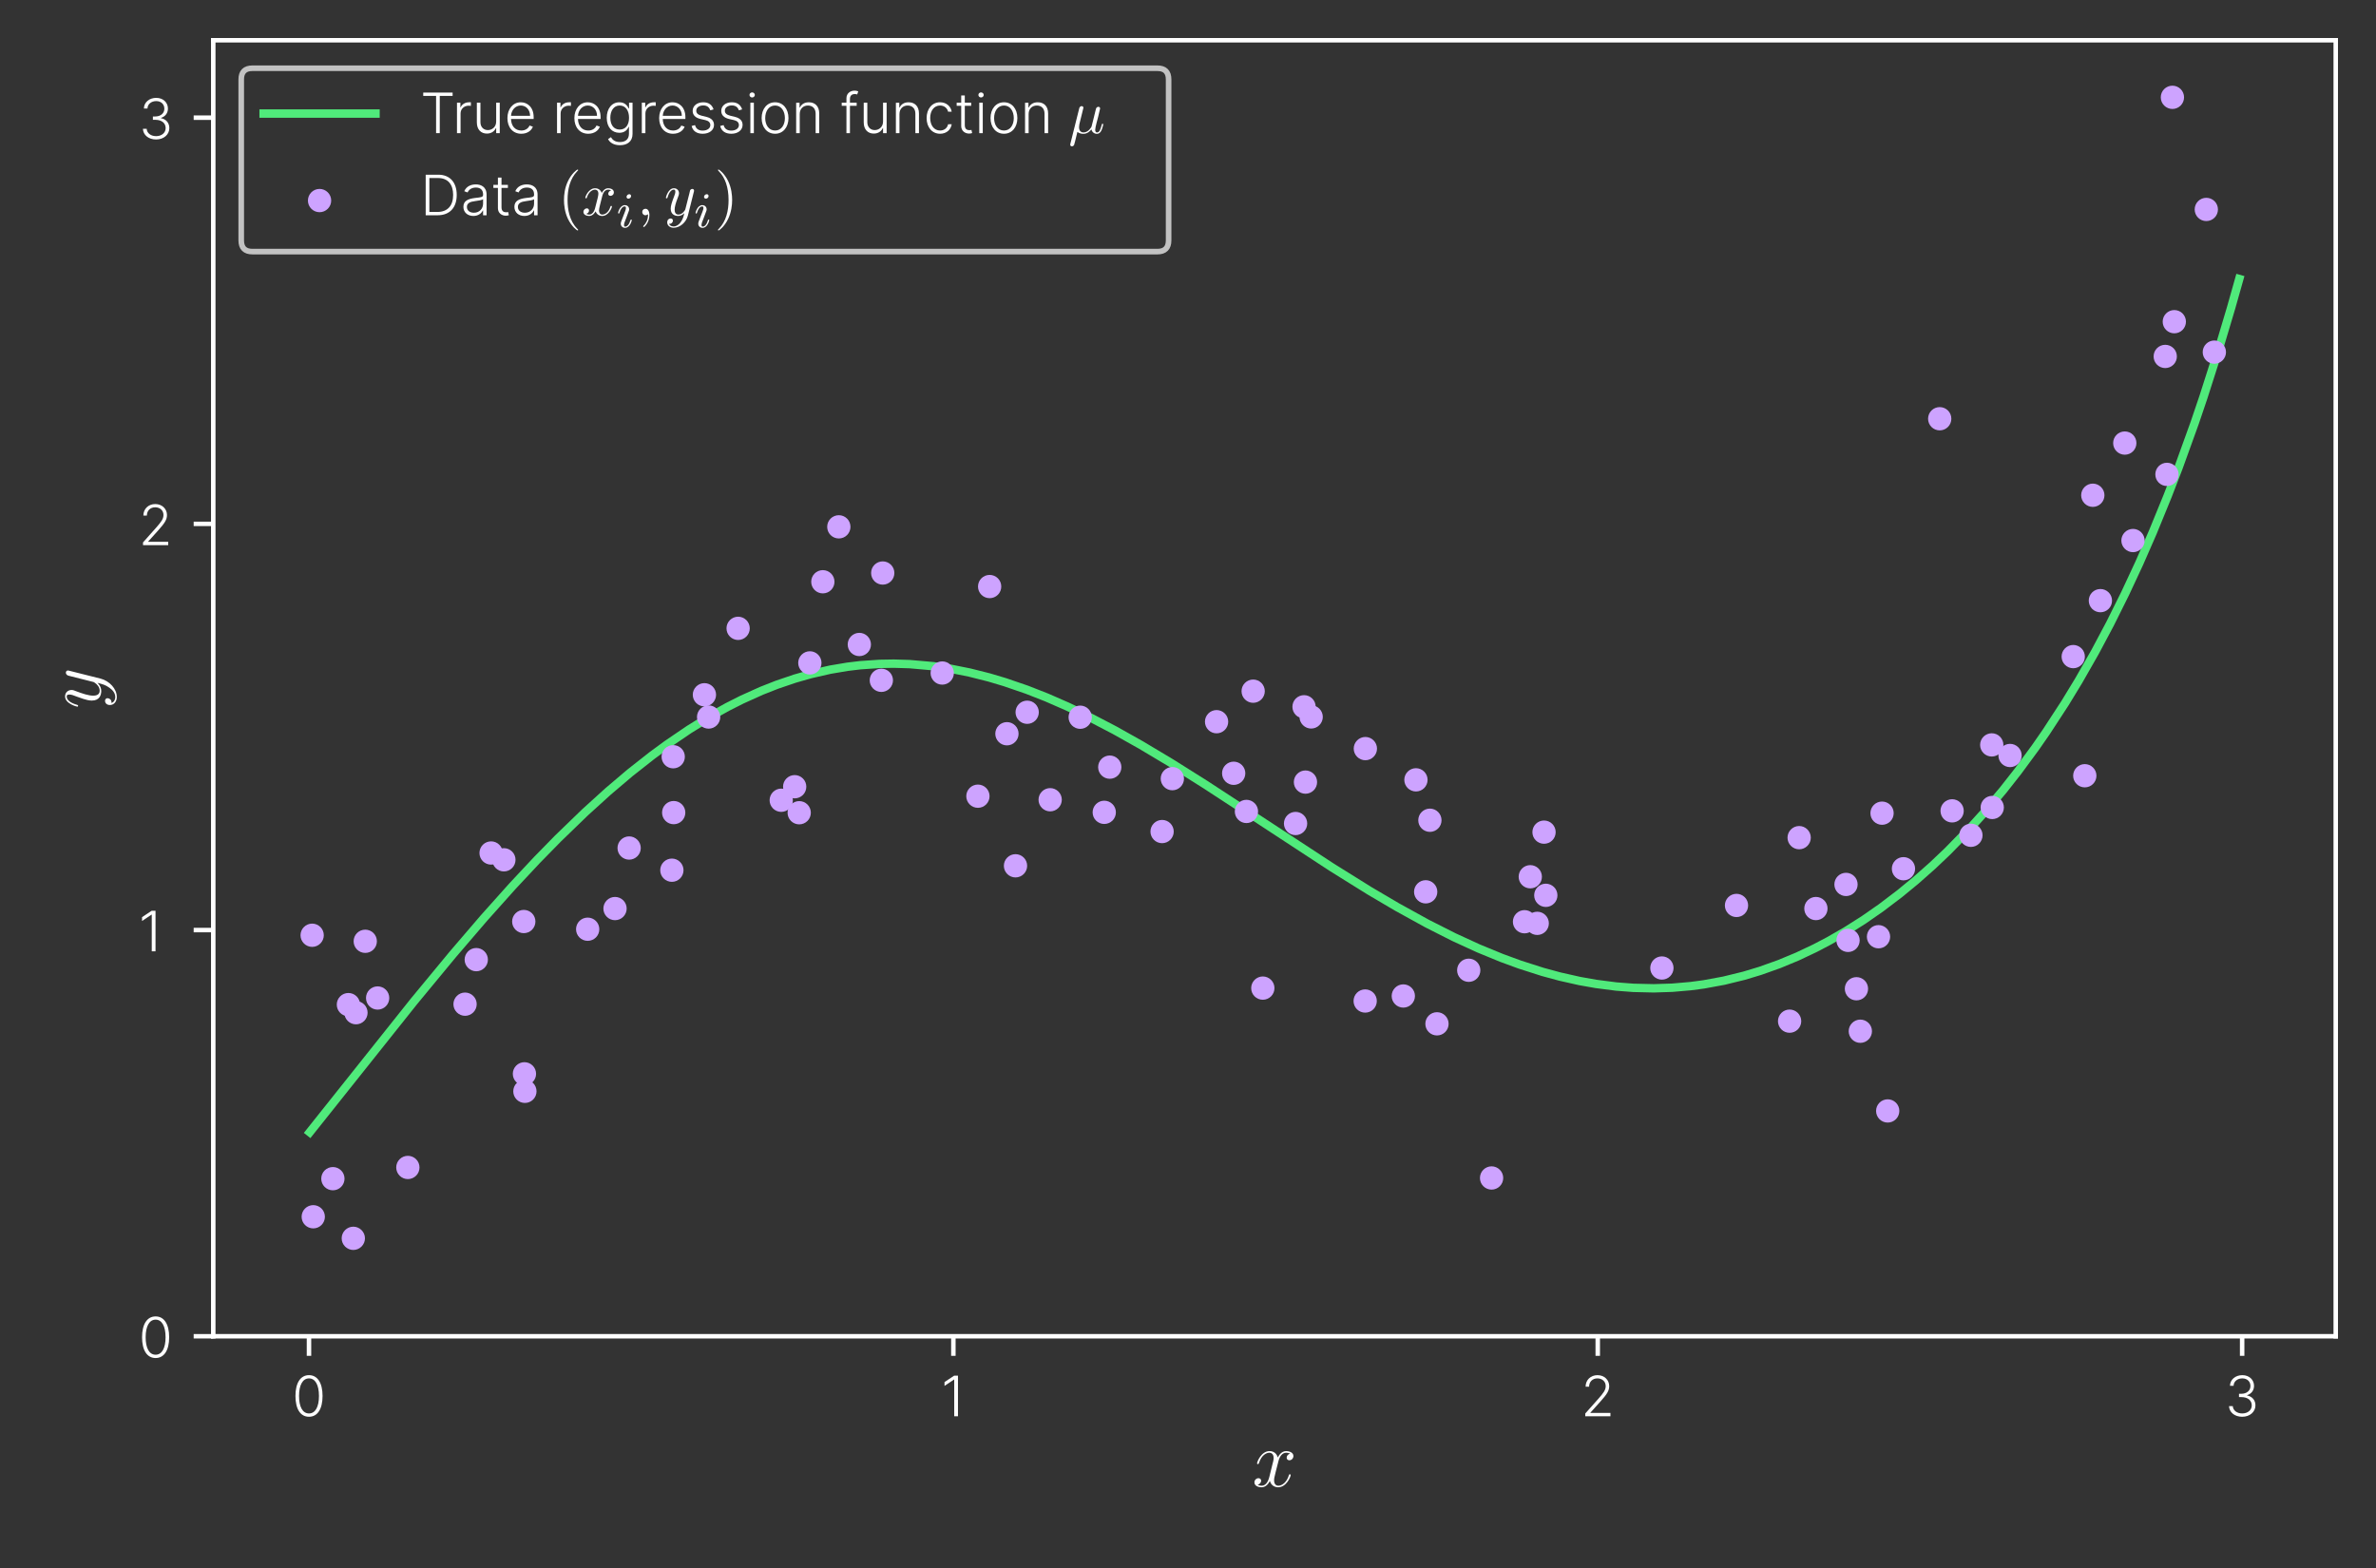 <svg height="280.267" viewBox="0 0 424.641 280.267" width="424.641" xmlns="http://www.w3.org/2000/svg" xmlns:xlink="http://www.w3.org/1999/xlink"><rect x="0" y="0" width="424.641" height="280.267" fill="#333333" stroke="none"/><defs><g id="a"><path d="m3.062.094c1.516 0 2.422-1.375 2.422-3.719s-.906-3.719-2.422-3.719-2.422 1.375-2.422 3.719.891 3.719 2.422 3.719zm0-.594c-1.125 0-1.781-1.141-1.781-3.125s.672-3.141 1.781-3.141 1.781 1.156 1.781 3.141-.672 3.125-1.781 3.125zm0 0"/></g><g id="b"><path d="m3.047-7.25h-.688l-1.719 1.141v.688l1.703-1.141h.031v6.562h.672zm0 0"/></g><g id="c"><path d="m.812 0h4.5v-.594h-3.578v-.047l1.797-2c1.203-1.344 1.562-1.938 1.562-2.75 0-1.094-.875-1.953-2.094-1.953s-2.125.859-2.125 2.062h.625c0-.859.594-1.484 1.484-1.484.844 0 1.484.547 1.484 1.375 0 .688-.375 1.203-1.297 2.25l-2.359 2.656zm0 0"/></g><g id="d"><path d="m3.156.094c1.359 0 2.359-.875 2.359-2.031 0-.922-.562-1.594-1.5-1.781v-.047c.766-.234 1.25-.844 1.25-1.672 0-1.031-.812-1.906-2.094-1.906-1.203 0-2.188.766-2.203 1.906h.641c.016-.812.719-1.328 1.562-1.328.875 0 1.453.562 1.453 1.359 0 .844-.688 1.391-1.625 1.391h-.422v.594h.422c1.156 0 1.859.594 1.859 1.484 0 .828-.703 1.438-1.703 1.438-.922 0-1.641-.516-1.688-1.312h-.672c.047 1.125 1.016 1.906 2.359 1.906zm0 0"/></g><g id="e"><path d="m.828 0h.641v-3.516c0-.797.609-1.391 1.469-1.391.156 0 .312.031.375.031v-.641c-.094 0-.234 0-.328 0-.688 0-1.281.359-1.5.906h-.047v-.828h-.609zm0 0"/></g><g id="f"><path d="m4.281-2.078c0 1-.75 1.531-1.484 1.531-.781 0-1.328-.562-1.328-1.406v-3.484h-.641v3.516c0 1.297.75 2 1.797 2 .797 0 1.359-.422 1.609-.984h.047v.906h.641v-5.438h-.641zm0 0"/></g><g id="g"><path d="m3.031.109c1.094 0 1.828-.594 2.062-1.266l-.594-.203c-.203.484-.703.891-1.469.891-1.109 0-1.812-.812-1.844-2.062h4.047v-.312c0-1.812-1.125-2.672-2.297-2.672-1.406 0-2.391 1.188-2.391 2.828 0 1.656.969 2.797 2.484 2.797zm-1.844-3.203c.062-1 .75-1.844 1.75-1.844.969 0 1.656.797 1.656 1.844zm0 0"/></g><g id="h"><path d="m4.484-4.25c-.266-.781-.844-1.266-1.844-1.266-1.094 0-1.891.625-1.891 1.531 0 .719.438 1.219 1.391 1.453l.891.203c.594.141.875.453.875.891 0 .562-.531.984-1.375.984-.734 0-1.203-.344-1.359-.984l-.609.156c.203.906.922 1.391 1.984 1.391 1.188 0 2.016-.656 2.016-1.578 0-.719-.453-1.219-1.359-1.438l-.828-.203c-.672-.172-.984-.438-.984-.906 0-.547.516-.938 1.25-.938s1.094.391 1.266.875zm0 0"/></g><g id="i"><path d="m.844 0h.625v-5.438h-.625zm.312-6.375c.266 0 .484-.203.484-.453s-.219-.453-.484-.453c-.25 0-.469.203-.469.453s.219.453.469.453zm0 0"/></g><g id="j"><path d="m2.953.109c1.406 0 2.391-1.141 2.391-2.797 0-1.672-.984-2.828-2.391-2.828-1.422 0-2.406 1.156-2.406 2.828 0 1.656.984 2.797 2.406 2.797zm0-.578c-1.141 0-1.766-1-1.766-2.219s.625-2.25 1.766-2.25c1.125 0 1.75 1.031 1.75 2.25s-.625 2.219-1.75 2.219zm0 0"/></g><g id="k"><path d="m1.469-3.406c0-.938.609-1.531 1.469-1.531.844 0 1.375.562 1.375 1.453v3.484h.641v-3.516c0-1.297-.75-2-1.859-2-.797 0-1.344.375-1.594.938h-.062v-.859h-.609v5.438h.641zm0 0"/></g><g id="l"><path d="m2.969-5.438h-1.141v-1.297h-.641v1.297h-.812v.547h.812v3.625c0 .891.703 1.344 1.406 1.344.25 0 .438-.047.547-.094l-.125-.562c-.094.016-.203.047-.375.047-.422 0-.812-.203-.812-.891v-3.469h1.141zm0 0"/></g><g id="m"><path d="m2.344.125c.906 0 1.469-.5 1.688-.984h.047v.859h.625v-3.688c0-1.469-1.094-1.828-1.922-1.828-.844 0-1.688.328-2.062 1.219l.594.219c.203-.469.688-.875 1.484-.875.828 0 1.281.453 1.281 1.203v.125c0 .422-.516.422-1.422.531-1.234.156-2.094.5-2.094 1.578 0 1.047.797 1.641 1.781 1.641zm.094-.578c-.719 0-1.25-.375-1.25-1.031 0-.672.547-.938 1.469-1.047.438-.062 1.234-.156 1.422-.344v.797c0 .891-.641 1.625-1.641 1.625zm0 0"/></g><g id="n"><path d="m2.594-5.594c0-.203-.141-.328-.328-.328-.25 0-.484.234-.484.469 0 .172.125.328.328.328.25 0 .484-.219.484-.469zm.125 4.312c0-.047-.016-.109-.109-.109s-.109.047-.141.156c-.219.734-.578 1.109-.922 1.109-.141 0-.219-.078-.219-.297s.078-.406.141-.578c.156-.438.156-.453.281-.734.141-.375.344-.891.422-1.141.078-.172.078-.25.078-.328 0-.516-.406-.766-.766-.766-.875 0-1.219 1.281-1.219 1.391 0 .078.062.109.125.109.094 0 .109-.062.141-.172.188-.641.531-1.094.922-1.094.094 0 .219.016.219.281 0 .219-.094.453-.172.656l-.641 1.672c-.062.172-.109.312-.109.469 0 .422.312.75.766.75.875 0 1.203-1.281 1.203-1.375zm0 0"/></g></defs><path d="m.001 0v-3.5" fill="none" stroke="#fff" stroke-linejoin="round" stroke-miterlimit="10" stroke-width=".8" transform="matrix(1 0 0 -1 55.221 238.84)"/><use fill="#fff" x="52.164" xlink:href="#a" y="253.137"/><path d="m-0.0 0v-3.5" fill="none" stroke="#fff" stroke-linejoin="round" stroke-miterlimit="10" stroke-width=".8" transform="matrix(1 0 0 -1 170.387 238.84)"/><use fill="#fff" x="168.165" xlink:href="#b" y="253.137"/><path d="m-.001 0v-3.5" fill="none" stroke="#fff" stroke-linejoin="round" stroke-miterlimit="10" stroke-width=".8" transform="matrix(1 0 0 -1 285.552 238.84)"/><use fill="#fff" x="282.507" xlink:href="#c" y="253.137"/><path d="m.002 0v-3.5" fill="none" stroke="#fff" stroke-linejoin="round" stroke-miterlimit="10" stroke-width=".8" transform="matrix(1 0 0 -1 400.717 238.84)"/><use fill="#fff" x="397.579" xlink:href="#d" y="253.137"/><path d="m6.797-5.859c-.453.094-.625.438-.625.703 0 .344.266.469.469.469.438 0 .734-.375.734-.766 0-.594-.688-.875-1.297-.875-.875 0-1.359.859-1.484 1.141-.328-1.078-1.219-1.141-1.484-1.141-1.453 0-2.234 1.875-2.234 2.203 0 .047.062.125.156.125.109 0 .141-.094.172-.141.484-1.594 1.453-1.891 1.859-1.891.656 0 .781.594.781.938 0 .312-.078.641-.266 1.328l-.484 1.969c-.203.859-.625 1.656-1.391 1.656-.062 0-.422 0-.734-.188.516-.109.641-.531.641-.703 0-.281-.219-.453-.484-.453-.344 0-.719.297-.719.75 0 .609.672.875 1.281.875.688 0 1.188-.547 1.484-1.125.234.844.938 1.125 1.469 1.125 1.469 0 2.25-1.875 2.25-2.188 0-.078-.062-.141-.156-.141-.125 0-.141.078-.172.188-.391 1.266-1.234 1.859-1.875 1.859-.5 0-.766-.375-.766-.969 0-.312.047-.547.281-1.484l.5-1.953c.219-.859.703-1.484 1.359-1.484.031 0 .438 0 .734.172zm0 0" fill="#fff" transform="translate(223.785 265.695)"/><path d="m.001 0h-3.5" fill="none" stroke="#fff" stroke-linejoin="round" stroke-miterlimit="10" stroke-width=".8" transform="matrix(1 0 0 -1 38.112 238.84)"/><use fill="#fff" x="24.749" xlink:href="#a" y="242.639"/><path d="m.001-.001h-3.5" fill="none" stroke="#fff" stroke-linejoin="round" stroke-miterlimit="10" stroke-width=".8" transform="matrix(1 0 0 -1 38.112 166.237)"/><use fill="#fff" x="24.749" xlink:href="#b" y="170.038"/><path d="m.001-.001h-3.5" fill="none" stroke="#fff" stroke-linejoin="round" stroke-miterlimit="10" stroke-width=".8" transform="matrix(1 0 0 -1 38.112 93.635)"/><use fill="#fff" x="24.749" xlink:href="#c" y="97.437"/><path d="m.001-.002h-3.5" fill="none" stroke="#fff" stroke-linejoin="round" stroke-miterlimit="10" stroke-width=".8" transform="matrix(1 0 0 -1 38.112 21.034)"/><use fill="#fff" x="24.749" xlink:href="#d" y="24.835"/><path d="m1.609-3.766c.547.375 1.031.938 1.031 1.641 0 .172-.031.859-.688 1.078.016-.047.016-.109.016-.141 0-.438-.375-.719-.703-.719s-.453.266-.453.484c0 .234.172.734.875.734.734 0 1.234-.625 1.234-1.438 0-1.438-1.312-2.875-2.906-3.281l-5.594-1.406c-.078-.016-.156-.047-.25-.047-.203 0-.359.172-.359.391 0 .125.062.438.5.547l4.203 1.062c.266.062.297.062.453.188.406.281.891.75.891 1.438 0 .812-.797.875-1.172.875-.828 0-1.922-.375-2.969-.766-.406-.156-.609-.25-.891-.25-.609 0-1.156.438-1.156 1.141 0 1.312 2.078 1.844 2.203 1.844.047 0 .125-.047.125-.156 0-.125-.062-.141-.266-.203-1.203-.344-1.766-.891-1.766-1.438 0-.141 0-.375.469-.375.375 0 .781.156 1.328.375 1.875.703 2.359.703 2.703.703 1.359 0 1.672-.984 1.672-1.703 0-.406-.125-.922-.656-1.438l.016-.016c.844.219 1.406.359 2.109.875zm0 0" fill="#fff" transform="translate(17.959 126.703)"/><path d="m38.113 41.427v231.645" fill="none" stroke="#fff" stroke-linecap="square" stroke-miterlimit="10" stroke-width=".8" transform="matrix(1 0 0 -1 0 280.267)"/><path d="m417.445 41.427v231.645" fill="none" stroke="#fff" stroke-linecap="square" stroke-miterlimit="10" stroke-width=".8" transform="matrix(1 0 0 -1 0 280.267)"/><path d="m38.113 41.427h379.332" fill="none" stroke="#fff" stroke-linecap="square" stroke-miterlimit="10" stroke-width=".8" transform="matrix(1 0 0 -1 0 280.267)"/><path d="m38.113 273.072h379.332" fill="none" stroke="#fff" stroke-linecap="square" stroke-miterlimit="10" stroke-width=".8" transform="matrix(1 0 0 -1 0 280.267)"/><path d="m45.113 235.294h161.742c1.332 0 2 .668 2 2v28.777c0 1.332-.668 2-2 2h-161.742c-1.336 0-2-.668-2-2v-28.777c0-1.332.664-2 2-2zm0 0" fill="none" stroke="#fff" stroke-miterlimit="10" stroke-opacity=".7" stroke-width="1" transform="matrix(1 0 0 -1 0 280.267)"/><path d="m47.113 259.97h20" style="fill:none;stroke-width:1.5;stroke-linecap:square;stroke-linejoin:round;stroke:#50ea7b;stroke-miterlimit:10" transform="matrix(1 0 0 -1 0 280.267)"/><path d="m.531-6.656h2.297v6.656h.656v-6.656h2.297v-.594h-5.25zm0 0" fill="#fff" transform="translate(75.111 23.798)"/><g fill="#fff"><use x="80.844" xlink:href="#e" y="23.798"/><use x="84.396" xlink:href="#f" y="23.798"/><use x="90.142" xlink:href="#g" y="23.798"/></g><use fill="#fff" x="98.725" xlink:href="#e" y="23.798"/><g fill="#fff"><use x="102.108" xlink:href="#g" y="23.798"/><path d="m2.906 2.156c1.281 0 2.25-.641 2.25-2.016v-5.578h-.625v1.031h-.062c-.219-.484-.672-1.109-1.672-1.109-1.344 0-2.25 1.125-2.25 2.781 0 1.672.938 2.672 2.25 2.672.969 0 1.453-.562 1.656-1.062h.062v1.234c0 1-.641 1.484-1.609 1.484-.938 0-1.375-.453-1.609-.875l-.516.344c.312.625 1.016 1.094 2.125 1.094zm-.047-2.797c-1.078 0-1.672-.859-1.672-2.109 0-1.219.594-2.188 1.672-2.188 1.062 0 1.672.922 1.672 2.188 0 1.312-.625 2.109-1.672 2.109zm0 0" transform="translate(107.892 23.798)"/><use x="113.878" xlink:href="#e" y="23.798"/></g><g fill="#fff"><use x="117.261" xlink:href="#g" y="23.798"/><use x="123.045" xlink:href="#h" y="23.798"/><use x="128.154" xlink:href="#h" y="23.798"/><use x="133.263" xlink:href="#i" y="23.798"/><use x="135.573" xlink:href="#j" y="23.798"/><use x="141.46" xlink:href="#k" y="23.798"/></g><g fill="#fff"><path d="m3.062-5.438h-1.203v-.672c0-.562.312-.875.859-.875.219 0 .344.031.438.078l.188-.562c-.141-.047-.344-.125-.672-.125-.75 0-1.438.484-1.438 1.359v.797h-.844v.547h.844v4.891h.625v-4.891h1.203zm0 0" transform="translate(150.043 23.798)"/><use x="153.539" xlink:href="#f" y="23.798"/><use x="159.284" xlink:href="#k" y="23.798"/><path d="m2.953.109c1.141 0 1.938-.719 2.078-1.703h-.641c-.141.703-.719 1.125-1.438 1.125-1.062 0-1.766-.922-1.766-2.25 0-1.312.719-2.219 1.766-2.219.781 0 1.297.5 1.438 1.109h.641c-.156-1-1-1.688-2.078-1.688-1.438 0-2.406 1.188-2.406 2.828 0 1.609.953 2.797 2.406 2.797zm0 0" transform="translate(165.057 23.798)"/><use x="170.602" xlink:href="#l" y="23.798"/><use x="174.171" xlink:href="#i" y="23.798"/><use x="176.481" xlink:href="#j" y="23.798"/><use x="182.368" xlink:href="#k" y="23.798"/></g><path d="m2.516-3.828c.062-.234.172-.641.172-.703 0-.188-.141-.297-.328-.297-.031 0-.328.016-.422.406l-1.578 6.312c-.031.125-.031.156-.031.172 0 .156.125.297.297.297.234 0 .375-.203.391-.234.047-.094.188-.656.594-2.344.359.297.844.344 1.062.344.766 0 1.188-.5 1.453-.797.094.484.5.797.984.797.375 0 .625-.25.797-.609.188-.391.328-1.047.328-1.078 0-.109-.094-.109-.125-.109-.109 0-.125.047-.156.203-.188.703-.375 1.344-.828 1.344-.297 0-.328-.281-.328-.5 0-.234.125-.75.219-1.125l.312-1.188c.031-.156.141-.578.172-.734.062-.25.172-.672.172-.734 0-.203-.156-.297-.312-.297-.062 0-.344.016-.438.391l-.5 2.031c-.141.547-.25 1-.281 1.109-.016.062-.547 1.047-1.422 1.047-.547 0-.812-.359-.812-.938 0-.328.078-.625.156-.938zm0 0" fill="#fff" transform="translate(190.94 23.798)"/><path d="m.001-1.582c.418 0 .82.168 1.117.465s.461.699.461 1.117c0 .418-.164.82-.461 1.117s-.699.465-1.117.465c-.422 0-.824-.168-1.121-.465s-.461-.699-.461-1.117c0-.418.164-.82.461-1.117s.699-.465 1.121-.465zm0 0" fill="#cda3ff" stroke="#cda3ff" stroke-linejoin="round" stroke-miterlimit="10" stroke-width="1" transform="matrix(1 0 0 -1 57.112 35.848)"/><g fill="#fff"><path d="m3.094 0c2.172 0 3.422-1.359 3.422-3.641 0-2.25-1.234-3.609-3.297-3.609h-2.25v7.25zm-1.469-.594v-6.062h1.547c1.766 0 2.703 1.141 2.703 3.016 0 1.891-.953 3.047-2.828 3.047zm0 0" transform="translate(75.111 38.476)"/><use x="82.257" xlink:href="#m" y="38.476"/><use x="87.801" xlink:href="#l" y="38.476"/><use x="91.371" xlink:href="#m" y="38.476"/></g><path d="m3.609 2.625c0-.047 0-.062-.188-.25-1.359-1.375-1.703-3.438-1.703-5.094 0-1.906.406-3.797 1.75-5.172.141-.125.141-.141.141-.188 0-.062-.047-.094-.109-.094-.109 0-1.094.734-1.734 2.125-.562 1.188-.688 2.406-.688 3.328 0 .844.125 2.156.719 3.391.656 1.344 1.594 2.047 1.703 2.047.062 0 .109-.031.109-.094zm0 0" fill="#fff" transform="translate(99.717 38.476)"/><path d="m3.641-3.297c.062-.281.312-1.281 1.078-1.281.062 0 .312 0 .547.141-.297.047-.516.328-.516.594 0 .172.109.375.406.375.25 0 .594-.203.594-.625 0-.578-.641-.734-1.016-.734-.641 0-1.016.578-1.141.844-.281-.734-.875-.844-1.188-.844-1.125 0-1.75 1.422-1.75 1.688 0 .109.109.109.125.109.094 0 .125-.016.141-.125.375-1.156 1.094-1.422 1.469-1.422.203 0 .594.094.594.734 0 .328-.188 1.062-.594 2.594-.172.672-.562 1.125-1.031 1.125-.078 0-.328 0-.547-.141.266-.047.5-.281.5-.578s-.234-.391-.391-.391c-.328 0-.609.281-.609.641 0 .5.547.719 1.031.719.719 0 1.109-.766 1.141-.828.141.391.531.828 1.188.828 1.109 0 1.734-1.406 1.734-1.688 0-.109-.094-.109-.125-.109-.094 0-.125.047-.141.125-.359 1.172-1.109 1.422-1.453 1.422-.422 0-.594-.344-.594-.719 0-.234.062-.469.172-.953zm0 0" fill="#fff" transform="translate(103.959 38.476)"/><use fill="#fff" x="110.194" xlink:href="#n" y="40.634"/><path d="m2.219-.016c0-.719-.281-1.141-.703-1.141-.359 0-.578.266-.578.578 0 .297.219.578.578.578.125 0 .266-.047.375-.141.047-.016.047-.031.062-.031s.016.016.016.156c0 .812-.375 1.469-.734 1.828-.125.125-.125.141-.125.172 0 .078.062.125.109.125.125 0 1-.844 1-2.125zm0 0" fill="#fff" transform="translate(113.846 38.475)"/><path d="m5.297-4.156c.047-.156.047-.172.047-.25 0-.203-.156-.297-.312-.297-.109 0-.281.062-.391.234-.016.047-.109.391-.141.594-.078.281-.156.578-.219.859l-.5 1.969c-.047.156-.516.922-1.234.922-.547 0-.672-.469-.672-.875 0-.5.188-1.188.562-2.141.172-.453.219-.562.219-.781 0-.5-.359-.906-.906-.906-1.031 0-1.438 1.594-1.438 1.688 0 .109.109.109.141.109.109 0 .109-.016.172-.203.297-1.016.734-1.344 1.094-1.344.094 0 .281 0 .281.344 0 .281-.109.562-.188.766-.438 1.156-.641 1.781-.641 2.297 0 .969.688 1.297 1.344 1.297.422 0 .781-.188 1.094-.5-.141.578-.266 1.109-.703 1.688-.281.359-.703.688-1.203.688-.156 0-.641-.031-.828-.469.172 0 .312 0 .469-.125.109-.094.219-.234.219-.453 0-.328-.297-.375-.406-.375-.25 0-.609.172-.609.703 0 .547.484.953 1.156.953 1.125 0 2.25-.984 2.547-2.219zm0 0" fill="#fff" transform="translate(118.698 38.475)"/><use fill="#fff" x="124.043" xlink:href="#n" y="40.634"/><path d="m3.156-2.719c0-.859-.125-2.172-.719-3.406-.656-1.344-1.594-2.047-1.703-2.047-.062 0-.109.031-.109.094 0 .047 0 .062.203.266 1.062 1.078 1.688 2.812 1.688 5.094 0 1.859-.406 3.781-1.75 5.156-.141.125-.141.141-.141.188 0 .062.047.094.109.094.109 0 1.094-.734 1.734-2.125.547-1.188.688-2.406.688-3.312zm0 0" fill="#fff" transform="translate(127.694 38.475)"/><g stroke-linejoin="round"><path d="m55.355 77.896 18.66 23.426 6.949 8.406 5.535 6.453 5.121 5.727 4.352 4.652 3.738 3.82 4.875 4.715 4.102 3.719 3.906 3.316 3.957 3.113 2.66 1.953 3.926 2.672 3.43 2.121 3.402 1.898 2.617 1.324 3.539 1.594 2.742 1.078 3.207 1.09 2.883.82 3.43.781 3.066.516 2.297.277 3.457.238 2.531.043 2.816-.082 4.242-.375 3.145-.465 3.375-.676 3.445-.867 2.832-.844 3.945-1.355 3.523-1.383 3.742-1.637 3.961-1.895 4.461-2.328 4.684-2.629 5.371-3.211 6.16-3.875 8.75-5.719 13.836-9.062 6.777-4.223 4.879-2.871 5.371-2.961 4.785-2.422 4.406-2.023 4.117-1.691 3.258-1.195 4.074-1.305 3.062-.832 3.574-.805 2.895-.512 3.633-.469 3.043-.234 3.656-.086 3.34.109 3.27.285 2.324.309 3.609.664 3.582.879 2.902.875 3.395 1.211 3.25 1.348 3.137 1.484 2.457 1.285 3.078 1.77 3.172 2.008 3.094 2.152 3.367 2.555 2.824 2.32 3.043 2.691 2.66 2.523 3.766 3.855 2.797 3.09 3.383 4.012 2.629 3.348 3.105 4.219 1.93 2.781 3.391 5.199 2.426 3.984 2.957 5.184 2.648 4.977 2.727 5.477 2.516 5.398 2.402 5.492 2.664 6.516 1.93 5.008 2.906 8.055 1.574 4.645 2.816 8.82 2.102 7.043 1.473 5.211" fill="none" stroke="#50ea7b" stroke-linecap="square" stroke-miterlimit="10" stroke-width="1.5" transform="matrix(1 0 0 -1 0 280.267)"/><path d="m-0-1.583c.418 0 .82.168 1.117.465s.465.699.465 1.117c0 .422-.168.824-.465 1.117-.297.297-.699.465-1.117.465s-.82-.168-1.117-.465c-.297-.293-.465-.695-.465-1.117 0-.418.168-.82.465-1.117s.699-.465 1.117-.465zm0 0" fill="#cda3ff" stroke="#cda3ff" stroke-miterlimit="10" stroke-width="1" transform="matrix(1 0 0 -1 55.789 167.164)"/><path d="m.001-1.581c.418 0 .82.164 1.117.461s.461.699.461 1.121c0 .418-.164.82-.461 1.117s-.699.461-1.117.461c-.422 0-.824-.164-1.121-.461s-.461-.699-.461-1.117c0-.422.164-.824.461-1.121s.699-.461 1.121-.461zm0 0" fill="#cda3ff" stroke="#cda3ff" stroke-miterlimit="10" stroke-width="1" transform="matrix(1 0 0 -1 55.987 217.482)"/><path d="m.001-1.581c.418 0 .82.164 1.117.461s.461.699.461 1.121c0 .418-.164.82-.461 1.117s-.699.461-1.117.461c-.422 0-.824-.164-1.121-.461s-.461-.699-.461-1.117c0-.422.164-.824.461-1.121s.699-.461 1.121-.461zm0 0" fill="#cda3ff" stroke="#cda3ff" stroke-miterlimit="10" stroke-width="1" transform="matrix(1 0 0 -1 59.495 210.673)"/><path d="m-.001-1.58c.422 0 .824.164 1.121.461s.461.699.461 1.117c0 .422-.164.824-.461 1.121s-.699.461-1.121.461c-.418 0-.82-.164-1.117-.461s-.461-.699-.461-1.121c0-.418.164-.82.461-1.117s.699-.461 1.117-.461zm0 0" fill="#cda3ff" stroke="#cda3ff" stroke-miterlimit="10" stroke-width="1" transform="matrix(1 0 0 -1 62.267 179.565)"/><path d="m-0-1.582c.418 0 .82.168 1.117.465s.465.699.465 1.117c0 .422-.168.82-.465 1.117s-.699.465-1.117.465c-.418 0-.82-.168-1.117-.465s-.465-.695-.465-1.117c0-.418.168-.82.465-1.117s.699-.465 1.117-.465zm0 0" fill="#cda3ff" stroke="#cda3ff" stroke-miterlimit="10" stroke-width="1" transform="matrix(1 0 0 -1 63.145 221.336)"/><path d="m.002-1.582c.418 0 .82.168 1.117.465s.461.699.461 1.117c0 .422-.164.82-.461 1.117s-.699.465-1.117.465c-.422 0-.824-.168-1.121-.465s-.461-.695-.461-1.117c0-.418.164-.82.461-1.117s.699-.465 1.121-.465zm0 0" fill="#cda3ff" stroke="#cda3ff" stroke-miterlimit="10" stroke-width="1" transform="matrix(1 0 0 -1 63.619 181.008)"/><path d="m.002-1.58c.418 0 .82.164 1.117.461s.461.699.461 1.117c0 .422-.164.824-.461 1.121s-.699.461-1.117.461c-.422 0-.824-.164-1.121-.461s-.461-.699-.461-1.121c0-.418.164-.82.461-1.117s.699-.461 1.121-.461zm0 0" fill="#cda3ff" stroke="#cda3ff" stroke-miterlimit="10" stroke-width="1" transform="matrix(1 0 0 -1 65.279 168.245)"/><path d="m-.002-1.58c.422 0 .824.164 1.121.461s.461.699.461 1.121c0 .418-.164.82-.461 1.117s-.699.461-1.121.461c-.418 0-.82-.164-1.117-.461s-.461-.699-.461-1.117c0-.422.164-.824.461-1.121s.699-.461 1.117-.461zm0 0" fill="#cda3ff" stroke="#cda3ff" stroke-miterlimit="10" stroke-width="1" transform="matrix(1 0 0 -1 67.49 178.381)"/><path d="m-.001-1.581c.422 0 .824.164 1.121.461s.461.699.461 1.121c0 .418-.164.82-.461 1.117s-.699.461-1.121.461c-.418 0-.82-.164-1.117-.461s-.461-.699-.461-1.117c0-.422.164-.824.461-1.121s.699-.461 1.117-.461zm0 0" fill="#cda3ff" stroke="#cda3ff" stroke-miterlimit="10" stroke-width="1" transform="matrix(1 0 0 -1 72.892 208.669)"/><path d="m0-1.583c.418 0 .82.168 1.117.465s.465.699.465 1.117c0 .422-.168.824-.465 1.117-.297.297-.699.465-1.117.465s-.82-.168-1.117-.465c-.297-.293-.465-.695-.465-1.117 0-.418.168-.82.465-1.117s.699-.465 1.117-.465zm0 0" fill="#cda3ff" stroke="#cda3ff" stroke-miterlimit="10" stroke-width="1" transform="matrix(1 0 0 -1 83.117 179.484)"/><path d="m.001-1.581c.418 0 .82.168 1.117.465.297.293.465.695.465 1.117 0 .418-.168.82-.465 1.117s-.699.465-1.117.465c-.422 0-.824-.168-1.117-.465-.297-.297-.465-.699-.465-1.117 0-.422.168-.824.465-1.117.293-.297.695-.465 1.117-.465zm0 0" fill="#cda3ff" stroke="#cda3ff" stroke-miterlimit="10" stroke-width="1" transform="matrix(1 0 0 -1 85.117 171.524)"/><path d="m.001-1.579c.418 0 .82.164 1.117.461s.465.699.465 1.117c0 .422-.168.824-.465 1.121s-.699.461-1.117.461c-.422 0-.824-.164-1.121-.461-.293-.297-.461-.699-.461-1.121 0-.418.168-.82.461-1.117.297-.297.699-.461 1.121-.461zm0 0" fill="#cda3ff" stroke="#cda3ff" stroke-miterlimit="10" stroke-width="1" transform="matrix(1 0 0 -1 87.769 152.464)"/><path d="m.001-1.582c.418 0 .82.168 1.117.465s.461.699.461 1.117-.164.82-.461 1.117-.699.465-1.117.465c-.422 0-.824-.168-1.121-.465s-.461-.699-.461-1.117.164-.82.461-1.117.699-.465 1.121-.465zm0 0" fill="#cda3ff" stroke="#cda3ff" stroke-miterlimit="10" stroke-width="1" transform="matrix(1 0 0 -1 90.057 153.68)"/><path d="m-.001-1.579c.422 0 .824.164 1.121.461.293.297.461.699.461 1.117 0 .422-.168.824-.461 1.121-.297.297-.699.461-1.121.461-.418 0-.82-.164-1.117-.461s-.465-.699-.465-1.121c0-.418.168-.82.465-1.117s.699-.461 1.117-.461zm0 0" fill="#cda3ff" stroke="#cda3ff" stroke-miterlimit="10" stroke-width="1" transform="matrix(1 0 0 -1 93.61 164.714)"/><path d="m.002-1.582c.418 0 .82.168 1.117.465s.461.699.461 1.117c0 .418-.164.82-.461 1.117s-.699.465-1.117.465c-.422 0-.824-.168-1.121-.465s-.461-.699-.461-1.117c0-.418.164-.82.461-1.117s.699-.465 1.121-.465zm0 0" fill="#cda3ff" stroke="#cda3ff" stroke-miterlimit="10" stroke-width="1" transform="matrix(1 0 0 -1 93.729 191.934)"/><path d="m.001-1.579c.418 0 .82.164 1.117.461s.461.699.461 1.117c0 .422-.164.824-.461 1.121s-.699.461-1.117.461c-.422 0-.824-.164-1.121-.461s-.461-.699-.461-1.121c0-.418.164-.82.461-1.117s.699-.461 1.121-.461zm0 0" fill="#cda3ff" stroke="#cda3ff" stroke-miterlimit="10" stroke-width="1" transform="matrix(1 0 0 -1 93.811 195.061)"/><path d="m.002-1.581c.418 0 .82.168 1.117.461.297.297.461.699.461 1.121 0 .418-.164.82-.461 1.117s-.699.461-1.117.461c-.422 0-.824-.164-1.121-.461s-.461-.699-.461-1.117c0-.422.164-.824.461-1.121.297-.293.699-.461 1.121-.461zm0 0" fill="#cda3ff" stroke="#cda3ff" stroke-miterlimit="10" stroke-width="1" transform="matrix(1 0 0 -1 105.03 166.087)"/><path d="m.001-1.58c.418 0 .82.164 1.117.461s.465.699.465 1.121c0 .418-.168.82-.465 1.117s-.699.461-1.117.461c-.422 0-.824-.164-1.117-.461-.297-.297-.465-.699-.465-1.117 0-.422.168-.824.465-1.121.293-.297.695-.461 1.117-.461zm0 0" fill="#cda3ff" stroke="#cda3ff" stroke-miterlimit="10" stroke-width="1" transform="matrix(1 0 0 -1 109.917 162.396)"/><path d="m.001-1.581c.418 0 .82.168 1.117.465.297.293.461.695.461 1.117 0 .418-.164.82-.461 1.117s-.699.465-1.117.465c-.422 0-.824-.168-1.121-.465s-.461-.699-.461-1.117c0-.422.164-.824.461-1.117.297-.297.699-.465 1.121-.465zm0 0" fill="#cda3ff" stroke="#cda3ff" stroke-miterlimit="10" stroke-width="1" transform="matrix(1 0 0 -1 112.44 151.575)"/><path d="m-.001-1.581c.422 0 .824.168 1.117.461.297.297.465.699.465 1.121 0 .418-.168.82-.465 1.117-.293.297-.695.465-1.117.465-.418 0-.82-.168-1.117-.465s-.465-.699-.465-1.117c0-.422.168-.824.465-1.121.297-.293.699-.461 1.117-.461zm0 0" fill="#cda3ff" stroke="#cda3ff" stroke-miterlimit="10" stroke-width="1" transform="matrix(1 0 0 -1 120.079 155.54)"/><path d="m-.002-1.581c.422 0 .824.164 1.121.461s.461.699.461 1.121c0 .418-.164.82-.461 1.117s-.699.461-1.121.461c-.418 0-.82-.164-1.117-.461s-.461-.699-.461-1.117c0-.422.164-.824.461-1.121s.699-.461 1.117-.461zm0 0" fill="#cda3ff" stroke="#cda3ff" stroke-miterlimit="10" stroke-width="1" transform="matrix(1 0 0 -1 120.318 135.259)"/><path d="m.001-1.581c.418 0 .82.164 1.117.461s.461.699.461 1.121c0 .418-.164.82-.461 1.117s-.699.461-1.117.461c-.422 0-.824-.164-1.121-.461s-.461-.699-.461-1.117c0-.422.164-.824.461-1.121s.699-.461 1.121-.461zm0 0" fill="#cda3ff" stroke="#cda3ff" stroke-miterlimit="10" stroke-width="1" transform="matrix(1 0 0 -1 120.405 145.243)"/><path d="m-0-1.581c.422 0 .82.164 1.117.461s.465.699.465 1.121c0 .418-.168.82-.465 1.117s-.695.461-1.117.461c-.418 0-.82-.164-1.117-.461s-.465-.699-.465-1.117c0-.422.168-.824.465-1.121s.699-.461 1.117-.461zm0 0" fill="#cda3ff" stroke="#cda3ff" stroke-miterlimit="10" stroke-width="1" transform="matrix(1 0 0 -1 125.895 124.181)"/><path d="m-.001-1.582c.422 0 .824.168 1.121.465s.461.695.461 1.117c0 .418-.164.82-.461 1.117s-.699.465-1.121.465c-.418 0-.82-.168-1.117-.465s-.461-.699-.461-1.117c0-.422.164-.82.461-1.117s.699-.465 1.117-.465zm0 0" fill="#cda3ff" stroke="#cda3ff" stroke-miterlimit="10" stroke-width="1" transform="matrix(1 0 0 -1 126.642 128.16)"/><path d="m-.001-1.581c.422 0 .824.168 1.121.465.293.293.461.695.461 1.117 0 .418-.168.82-.461 1.117-.297.297-.699.465-1.121.465-.418 0-.82-.168-1.117-.465s-.461-.699-.461-1.117c0-.422.164-.824.461-1.117.297-.297.699-.465 1.117-.465zm0 0" fill="#cda3ff" stroke="#cda3ff" stroke-miterlimit="10" stroke-width="1" transform="matrix(1 0 0 -1 131.919 112.309)"/><path d="m-.002-1.582c.422 0 .824.168 1.121.465s.461.699.461 1.117c0 .418-.164.82-.461 1.117s-.699.465-1.121.465c-.418 0-.82-.168-1.117-.465s-.461-.699-.461-1.117c0-.418.164-.82.461-1.117s.699-.465 1.117-.465zm0 0" fill="#cda3ff" stroke="#cda3ff" stroke-miterlimit="10" stroke-width="1" transform="matrix(1 0 0 -1 139.623 143.035)"/><path d="m-.002-1.581c.422 0 .824.168 1.121.461.297.297.461.699.461 1.121 0 .418-.164.82-.461 1.117s-.699.465-1.121.465c-.418 0-.82-.168-1.117-.465s-.461-.699-.461-1.117c0-.422.164-.824.461-1.121.297-.293.699-.461 1.117-.461zm0 0" fill="#cda3ff" stroke="#cda3ff" stroke-miterlimit="10" stroke-width="1" transform="matrix(1 0 0 -1 142.025 140.618)"/><path d="m.001-1.58c.418 0 .82.164 1.117.461s.461.699.461 1.121c0 .418-.164.82-.461 1.117s-.699.461-1.117.461c-.422 0-.824-.164-1.121-.461-.293-.297-.461-.699-.461-1.117 0-.422.168-.824.461-1.121.297-.297.699-.461 1.121-.461zm0 0" fill="#cda3ff" stroke="#cda3ff" stroke-miterlimit="10" stroke-width="1" transform="matrix(1 0 0 -1 142.835 145.267)"/><path d="m-.001-1.582c.422 0 .824.168 1.121.465.293.297.461.695.461 1.117 0 .418-.168.82-.461 1.117-.297.297-.699.465-1.121.465-.418 0-.82-.168-1.117-.465s-.465-.699-.465-1.117c0-.422.168-.82.465-1.117s.699-.465 1.117-.465zm0 0" fill="#cda3ff" stroke="#cda3ff" stroke-miterlimit="10" stroke-width="1" transform="matrix(1 0 0 -1 144.739 118.485)"/><path d="m-.002-1.58c.422 0 .824.164 1.121.461s.461.699.461 1.117c0 .422-.164.824-.461 1.121s-.699.461-1.121.461c-.418 0-.82-.164-1.117-.461s-.461-.699-.461-1.121c0-.418.164-.82.461-1.117s.699-.461 1.117-.461zm0 0" fill="#cda3ff" stroke="#cda3ff" stroke-miterlimit="10" stroke-width="1" transform="matrix(1 0 0 -1 147.06 103.983)"/><path d="m.001-1.58c.418 0 .82.164 1.117.461s.461.699.461 1.117c0 .422-.164.824-.461 1.121s-.699.461-1.117.461c-.422 0-.824-.164-1.121-.461s-.461-.699-.461-1.121c0-.418.164-.82.461-1.117s.699-.461 1.121-.461zm0 0" fill="#cda3ff" stroke="#cda3ff" stroke-miterlimit="10" stroke-width="1" transform="matrix(1 0 0 -1 149.917 94.166)"/><path d="m-.002-1.582c.422 0 .824.168 1.121.465s.461.699.461 1.117-.164.82-.461 1.117-.699.465-1.121.465c-.418 0-.82-.168-1.117-.465s-.461-.699-.461-1.117.164-.82.461-1.117.699-.465 1.117-.465zm0 0" fill="#cda3ff" stroke="#cda3ff" stroke-miterlimit="10" stroke-width="1" transform="matrix(1 0 0 -1 153.58 115.195)"/><path d="m-.001-1.579c.422 0 .824.164 1.117.461.297.297.465.699.465 1.117 0 .422-.168.824-.465 1.121-.293.297-.695.461-1.117.461-.418 0-.82-.164-1.117-.461s-.465-.699-.465-1.121c0-.418.168-.82.465-1.117s.699-.461 1.117-.461zm0 0" fill="#cda3ff" stroke="#cda3ff" stroke-miterlimit="10" stroke-width="1" transform="matrix(1 0 0 -1 157.516 121.6)"/><path d="m.001-1.581c.418 0 .82.164 1.117.461s.461.699.461 1.121c0 .418-.164.82-.461 1.117s-.699.461-1.117.461c-.422 0-.824-.164-1.121-.461s-.461-.699-.461-1.117c0-.422.164-.824.461-1.121s.699-.461 1.121-.461zm0 0" fill="#cda3ff" stroke="#cda3ff" stroke-miterlimit="10" stroke-width="1" transform="matrix(1 0 0 -1 157.765 102.419)"/><path d="m.001-1.58c.418 0 .82.164 1.117.461s.465.699.465 1.117c0 .422-.168.824-.465 1.121s-.699.461-1.117.461c-.422 0-.824-.164-1.117-.461-.297-.297-.465-.699-.465-1.121 0-.418.168-.82.465-1.117.293-.297.695-.461 1.117-.461zm0 0" fill="#cda3ff" stroke="#cda3ff" stroke-miterlimit="10" stroke-width="1" transform="matrix(1 0 0 -1 168.394 120.295)"/><path d="m.001-1.581c.418 0 .82.164 1.117.461s.465.699.465 1.121c0 .418-.168.82-.465 1.117s-.699.461-1.117.461c-.422 0-.824-.164-1.117-.461-.297-.297-.465-.699-.465-1.117 0-.422.168-.824.465-1.121.293-.297.695-.461 1.117-.461zm0 0" fill="#cda3ff" stroke="#cda3ff" stroke-miterlimit="10" stroke-width="1" transform="matrix(1 0 0 -1 174.773 142.31)"/><path d="m-.002-1.58c.422 0 .824.164 1.121.461s.461.699.461 1.117c0 .422-.164.824-.461 1.121s-.699.461-1.121.461c-.418 0-.82-.164-1.117-.461s-.461-.699-.461-1.121c0-.418.164-.82.461-1.117s.699-.461 1.117-.461zm0 0" fill="#cda3ff" stroke="#cda3ff" stroke-miterlimit="10" stroke-width="1" transform="matrix(1 0 0 -1 176.869 104.838)"/><path d="m-.001-1.583c.422 0 .824.168 1.117.465.297.297.465.699.465 1.117 0 .422-.168.824-.465 1.121-.293.293-.695.461-1.117.461-.418 0-.82-.168-1.117-.461-.297-.297-.465-.699-.465-1.121 0-.418.168-.82.465-1.117s.699-.465 1.117-.465zm0 0" fill="#cda3ff" stroke="#cda3ff" stroke-miterlimit="10" stroke-width="1" transform="matrix(1 0 0 -1 179.962 131.148)"/><path d="m0-1.581c.418 0 .82.164 1.117.461s.465.699.465 1.121c0 .418-.168.82-.465 1.117s-.699.461-1.117.461-.82-.164-1.117-.461-.465-.699-.465-1.117c0-.422.168-.824.465-1.121s.699-.461 1.117-.461zm0 0" fill="#cda3ff" stroke="#cda3ff" stroke-miterlimit="10" stroke-width="1" transform="matrix(1 0 0 -1 181.492 154.751)"/><path d="m.001-1.58c.418 0 .82.164 1.117.461s.465.699.465 1.117c0 .422-.168.824-.465 1.121s-.699.461-1.117.461c-.422 0-.824-.164-1.121-.461-.293-.297-.461-.699-.461-1.121 0-.418.168-.82.461-1.117.297-.297.699-.461 1.121-.461zm0 0" fill="#cda3ff" stroke="#cda3ff" stroke-miterlimit="10" stroke-width="1" transform="matrix(1 0 0 -1 183.577 127.307)"/><path d="m0-1.582c.418 0 .82.168 1.117.465s.465.699.465 1.117c0 .422-.168.82-.465 1.117s-.699.465-1.117.465-.82-.168-1.117-.465-.465-.695-.465-1.117c0-.418.168-.82.465-1.117s.699-.465 1.117-.465zm0 0" fill="#cda3ff" stroke="#cda3ff" stroke-miterlimit="10" stroke-width="1" transform="matrix(1 0 0 -1 187.687 142.945)"/><path d="m-.001-1.583c.422 0 .824.168 1.117.465.297.297.465.699.465 1.117 0 .422-.168.824-.465 1.121-.293.293-.695.461-1.117.461-.418 0-.82-.168-1.117-.461-.297-.297-.465-.699-.465-1.121 0-.418.168-.82.465-1.117s.699-.465 1.117-.465zm0 0" fill="#cda3ff" stroke="#cda3ff" stroke-miterlimit="10" stroke-width="1" transform="matrix(1 0 0 -1 193.055 128.195)"/><path d="m-.002-1.581c.422 0 .824.168 1.121.461.297.297.461.699.461 1.121 0 .418-.164.82-.461 1.117s-.699.465-1.121.465c-.418 0-.82-.168-1.117-.465s-.461-.699-.461-1.117c0-.422.164-.824.461-1.121.297-.293.699-.461 1.117-.461zm0 0" fill="#cda3ff" stroke="#cda3ff" stroke-miterlimit="10" stroke-width="1" transform="matrix(1 0 0 -1 197.353 145.196)"/><path d="m-.002-1.583c.422 0 .824.168 1.121.465s.461.699.461 1.117c0 .422-.164.824-.461 1.117-.297.297-.699.465-1.121.465-.418 0-.82-.168-1.117-.465-.297-.293-.461-.695-.461-1.117 0-.418.164-.82.461-1.117s.699-.465 1.117-.465zm0 0" fill="#cda3ff" stroke="#cda3ff" stroke-miterlimit="10" stroke-width="1" transform="matrix(1 0 0 -1 198.338 137.117)"/><path d="m-0-1.581c.418 0 .82.164 1.117.461s.465.699.465 1.121c0 .418-.168.82-.465 1.117s-.699.461-1.117.461c-.418 0-.82-.164-1.117-.461s-.465-.699-.465-1.117c0-.422.168-.824.465-1.121s.699-.461 1.117-.461zm0 0" fill="#cda3ff" stroke="#cda3ff" stroke-miterlimit="10" stroke-width="1" transform="matrix(1 0 0 -1 207.691 148.63)"/><path d="m0-1.582c.418 0 .82.168 1.117.465s.465.699.465 1.117c0 .422-.168.82-.465 1.117s-.699.465-1.117.465c-.422 0-.82-.168-1.117-.465s-.465-.695-.465-1.117c0-.418.168-.82.465-1.117s.695-.465 1.117-.465zm0 0" fill="#cda3ff" stroke="#cda3ff" stroke-miterlimit="10" stroke-width="1" transform="matrix(1 0 0 -1 209.523 139.175)"/><path d="m-.002-1.582c.422 0 .824.168 1.121.465s.461.695.461 1.117c0 .418-.164.82-.461 1.117s-.699.465-1.121.465c-.418 0-.82-.168-1.117-.465s-.461-.699-.461-1.117c0-.422.164-.82.461-1.117s.699-.465 1.117-.465zm0 0" fill="#cda3ff" stroke="#cda3ff" stroke-miterlimit="10" stroke-width="1" transform="matrix(1 0 0 -1 217.428 128.996)"/><path d="m-.001-1.583c.422 0 .824.168 1.121.465.293.297.461.699.461 1.117 0 .422-.168.824-.461 1.117-.297.297-.699.465-1.121.465-.418 0-.82-.168-1.117-.465-.297-.293-.461-.695-.461-1.117 0-.418.164-.82.461-1.117s.699-.465 1.117-.465zm0 0" fill="#cda3ff" stroke="#cda3ff" stroke-miterlimit="10" stroke-width="1" transform="matrix(1 0 0 -1 220.485 138.214)"/><path d="m-.001-1.582c.422 0 .824.168 1.121.465s.461.695.461 1.117c0 .418-.164.82-.461 1.117s-.699.465-1.121.465c-.418 0-.82-.168-1.117-.465s-.461-.699-.461-1.117c0-.422.164-.82.461-1.117s.699-.465 1.117-.465zm0 0" fill="#cda3ff" stroke="#cda3ff" stroke-miterlimit="10" stroke-width="1" transform="matrix(1 0 0 -1 222.763 145.036)"/><path d="m-.001-1.582c.422 0 .824.168 1.121.465.293.297.461.695.461 1.117 0 .418-.168.82-.461 1.117-.297.297-.699.465-1.121.465-.418 0-.82-.168-1.117-.465s-.461-.699-.461-1.117c0-.422.164-.82.461-1.117s.699-.465 1.117-.465zm0 0" fill="#cda3ff" stroke="#cda3ff" stroke-miterlimit="10" stroke-width="1" transform="matrix(1 0 0 -1 223.966 123.54)"/><path d="m.001-1.581c.418 0 .82.168 1.117.461.297.297.461.699.461 1.121 0 .418-.164.82-.461 1.117s-.699.465-1.117.465c-.422 0-.824-.168-1.121-.465s-.461-.699-.461-1.117c0-.422.164-.824.461-1.121.297-.293.699-.461 1.121-.461zm0 0" fill="#cda3ff" stroke="#cda3ff" stroke-miterlimit="10" stroke-width="1" transform="matrix(1 0 0 -1 225.694 176.614)"/><path d="m0-1.581c.418 0 .82.164 1.117.461s.465.699.465 1.121c0 .418-.168.82-.465 1.117s-.699.461-1.117.461c-.422 0-.82-.164-1.117-.461s-.465-.699-.465-1.117c0-.422.168-.824.465-1.121s.695-.461 1.117-.461zm0 0" fill="#cda3ff" stroke="#cda3ff" stroke-miterlimit="10" stroke-width="1" transform="matrix(1 0 0 -1 231.546 147.189)"/><path d="m.001-1.58c.418 0 .82.164 1.117.461s.461.699.461 1.117c0 .422-.164.824-.461 1.121s-.699.461-1.117.461c-.422 0-.824-.164-1.121-.461s-.461-.699-.461-1.121c0-.418.164-.82.461-1.117s.699-.461 1.121-.461zm0 0" fill="#cda3ff" stroke="#cda3ff" stroke-miterlimit="10" stroke-width="1" transform="matrix(1 0 0 -1 233.061 126.33)"/><path d="m.001-1.583c.418 0 .82.168 1.117.465s.461.699.461 1.117c0 .422-.164.824-.461 1.117-.297.297-.699.465-1.117.465-.422 0-.824-.168-1.121-.465-.297-.293-.461-.695-.461-1.117 0-.418.164-.82.461-1.117s.699-.465 1.121-.465zm0 0" fill="#cda3ff" stroke="#cda3ff" stroke-miterlimit="10" stroke-width="1" transform="matrix(1 0 0 -1 233.315 139.789)"/><path d="m-.001-1.582c.422 0 .824.168 1.117.465.297.297.465.699.465 1.117s-.168.82-.465 1.117c-.293.297-.695.465-1.117.465-.418 0-.82-.168-1.117-.465s-.465-.699-.465-1.117.168-.82.465-1.117.699-.465 1.117-.465zm0 0" fill="#cda3ff" stroke="#cda3ff" stroke-miterlimit="10" stroke-width="1" transform="matrix(1 0 0 -1 234.333 128.141)"/><path d="m.002-1.581c.418 0 .82.164 1.117.461s.461.699.461 1.121c0 .418-.164.82-.461 1.117s-.699.461-1.117.461c-.422 0-.824-.164-1.121-.461s-.461-.699-.461-1.117c0-.422.164-.824.461-1.121s.699-.461 1.121-.461zm0 0" fill="#cda3ff" stroke="#cda3ff" stroke-miterlimit="10" stroke-width="1" transform="matrix(1 0 0 -1 243.986 178.919)"/><path d="m0-1.581c.418 0 .82.168 1.117.465.297.293.465.695.465 1.117 0 .418-.168.82-.465 1.117s-.699.465-1.117.465c-.418 0-.82-.168-1.117-.465s-.465-.699-.465-1.117c0-.422.168-.824.465-1.117.297-.297.699-.465 1.117-.465zm0 0" fill="#cda3ff" stroke="#cda3ff" stroke-miterlimit="10" stroke-width="1" transform="matrix(1 0 0 -1 244.019 133.805)"/><path d="m.001-1.58c.418 0 .82.164 1.117.461s.465.699.465 1.121c0 .418-.168.82-.465 1.117s-.699.461-1.117.461c-.422 0-.824-.164-1.117-.461-.297-.297-.465-.699-.465-1.117 0-.422.168-.824.465-1.121.293-.297.695-.461 1.117-.461zm0 0" fill="#cda3ff" stroke="#cda3ff" stroke-miterlimit="10" stroke-width="1" transform="matrix(1 0 0 -1 250.8 178.021)"/><path d="m-0-1.581c.422 0 .82.168 1.117.461.297.297.465.699.465 1.121 0 .418-.168.82-.465 1.117s-.695.465-1.117.465c-.418 0-.82-.168-1.117-.465s-.465-.699-.465-1.117c0-.422.168-.824.465-1.121.297-.293.699-.461 1.117-.461zm0 0" fill="#cda3ff" stroke="#cda3ff" stroke-miterlimit="10" stroke-width="1" transform="matrix(1 0 0 -1 253.059 139.388)"/><path d="m-.001-1.582c.422 0 .824.168 1.117.465.297.297.465.695.465 1.117 0 .418-.168.82-.465 1.117-.293.297-.695.465-1.117.465-.418 0-.82-.168-1.117-.465s-.465-.699-.465-1.117c0-.422.168-.82.465-1.117s.699-.465 1.117-.465zm0 0" fill="#cda3ff" stroke="#cda3ff" stroke-miterlimit="10" stroke-width="1" transform="matrix(1 0 0 -1 254.802 159.403)"/><path d="m.002-1.581c.418 0 .82.168 1.117.465.297.293.461.695.461 1.117 0 .418-.164.82-.461 1.117s-.699.465-1.117.465c-.422 0-.824-.168-1.121-.465s-.461-.699-.461-1.117c0-.422.164-.824.461-1.117.297-.297.699-.465 1.121-.465zm0 0" fill="#cda3ff" stroke="#cda3ff" stroke-miterlimit="10" stroke-width="1" transform="matrix(1 0 0 -1 255.553 146.61)"/><path d="m-.001-1.581c.422 0 .824.164 1.121.461s.461.699.461 1.121c0 .418-.164.82-.461 1.117s-.699.461-1.121.461c-.418 0-.82-.164-1.117-.461s-.461-.699-.461-1.117c0-.422.164-.824.461-1.121s.699-.461 1.117-.461zm0 0" fill="#cda3ff" stroke="#cda3ff" stroke-miterlimit="10" stroke-width="1" transform="matrix(1 0 0 -1 256.817 182.997)"/><path d="m.002-1.58c.418 0 .82.164 1.117.461s.461.699.461 1.121c0 .418-.164.82-.461 1.117s-.699.461-1.117.461c-.422 0-.824-.164-1.121-.461s-.461-.699-.461-1.117c0-.422.164-.824.461-1.121s.699-.461 1.121-.461zm0 0" fill="#cda3ff" stroke="#cda3ff" stroke-miterlimit="10" stroke-width="1" transform="matrix(1 0 0 -1 262.494 173.424)"/><path d="m-.001-1.582c.422 0 .824.168 1.121.465s.461.695.461 1.117c0 .418-.164.82-.461 1.117s-.699.465-1.121.465c-.418 0-.82-.168-1.117-.465s-.461-.699-.461-1.117c0-.422.164-.82.461-1.117s.699-.465 1.117-.465zm0 0" fill="#cda3ff" stroke="#cda3ff" stroke-miterlimit="10" stroke-width="1" transform="matrix(1 0 0 -1 266.576 210.551)"/><path d="m0-1.581c.418 0 .82.164 1.117.461s.465.699.465 1.121c0 .418-.168.82-.465 1.117s-.699.461-1.117.461c-.422 0-.82-.164-1.117-.461s-.465-.699-.465-1.117c0-.422.168-.824.465-1.121s.695-.461 1.117-.461zm0 0" fill="#cda3ff" stroke="#cda3ff" stroke-miterlimit="10" stroke-width="1" transform="matrix(1 0 0 -1 272.464 164.748)"/><path d="m-.002-1.579c.422 0 .824.164 1.121.461s.461.699.461 1.117c0 .422-.164.824-.461 1.121s-.699.461-1.121.461c-.418 0-.82-.164-1.117-.461s-.461-.699-.461-1.121c0-.418.164-.82.461-1.117s.699-.461 1.117-.461zm0 0" fill="#cda3ff" stroke="#cda3ff" stroke-miterlimit="10" stroke-width="1" transform="matrix(1 0 0 -1 273.494 156.71)"/><path d="m0-1.58c.418 0 .82.164 1.117.461s.465.699.465 1.117c0 .422-.168.824-.465 1.121s-.699.461-1.117.461-.82-.164-1.117-.461-.465-.699-.465-1.121c0-.418.168-.82.465-1.117s.699-.461 1.117-.461zm0 0" fill="#cda3ff" stroke="#cda3ff" stroke-miterlimit="10" stroke-width="1" transform="matrix(1 0 0 -1 274.734 165.038)"/><path d="m-.001-1.579c.422 0 .824.164 1.121.461s.461.699.461 1.117c0 .422-.164.824-.461 1.121s-.699.461-1.121.461c-.418 0-.82-.164-1.117-.461s-.461-.699-.461-1.121c0-.418.164-.82.461-1.117s.699-.461 1.117-.461zm0 0" fill="#cda3ff" stroke="#cda3ff" stroke-miterlimit="10" stroke-width="1" transform="matrix(1 0 0 -1 275.95 148.737)"/><path d="m.002-1.583c.418 0 .82.168 1.117.465s.461.699.461 1.117c0 .422-.164.824-.461 1.117-.297.297-.699.465-1.117.465-.422 0-.824-.168-1.121-.465-.297-.293-.461-.695-.461-1.117 0-.418.164-.82.461-1.117s.699-.465 1.121-.465zm0 0" fill="#cda3ff" stroke="#cda3ff" stroke-miterlimit="10" stroke-width="1" transform="matrix(1 0 0 -1 276.268 160.027)"/><path d="m.001-1.58c.418 0 .82.164 1.117.461s.465.699.465 1.117c0 .422-.168.824-.465 1.121s-.699.461-1.117.461c-.422 0-.824-.164-1.121-.461-.293-.297-.461-.699-.461-1.121 0-.418.168-.82.461-1.117.297-.297.699-.461 1.121-.461zm0 0" fill="#cda3ff" stroke="#cda3ff" stroke-miterlimit="10" stroke-width="1" transform="matrix(1 0 0 -1 297.015 173.021)"/><path d="m-.001-1.581c.422 0 .824.164 1.121.461s.461.699.461 1.121c0 .418-.164.82-.461 1.117s-.699.461-1.121.461c-.418 0-.82-.164-1.117-.461s-.461-.699-.461-1.117c0-.422.164-.824.461-1.121s.699-.461 1.117-.461zm0 0" fill="#cda3ff" stroke="#cda3ff" stroke-miterlimit="10" stroke-width="1" transform="matrix(1 0 0 -1 310.349 161.837)"/><path d="m.001-1.579c.418 0 .82.164 1.117.461s.465.699.465 1.117c0 .422-.168.824-.465 1.121-.297.293-.699.461-1.117.461-.422 0-.824-.168-1.117-.461-.297-.297-.465-.699-.465-1.121 0-.418.168-.82.465-1.117.293-.297.695-.461 1.117-.461zm0 0" fill="#cda3ff" stroke="#cda3ff" stroke-miterlimit="10" stroke-width="1" transform="matrix(1 0 0 -1 319.839 182.523)"/><path d="m-.001-1.582c.422 0 .824.168 1.117.465.297.297.465.699.465 1.117 0 .418-.168.82-.465 1.117-.293.297-.695.465-1.117.465-.418 0-.82-.168-1.117-.465s-.465-.699-.465-1.117c0-.418.168-.82.465-1.117s.699-.465 1.117-.465zm0 0" fill="#cda3ff" stroke="#cda3ff" stroke-miterlimit="10" stroke-width="1" transform="matrix(1 0 0 -1 321.548 149.722)"/><path d="m-.001-1.581c.422 0 .824.164 1.121.461s.461.699.461 1.121c0 .418-.164.82-.461 1.117s-.699.461-1.121.461c-.418 0-.82-.164-1.117-.461s-.461-.699-.461-1.117c0-.422.164-.824.461-1.121s.699-.461 1.117-.461zm0 0" fill="#cda3ff" stroke="#cda3ff" stroke-miterlimit="10" stroke-width="1" transform="matrix(1 0 0 -1 324.54 162.392)"/><path d="m.001-1.582c.418 0 .82.168 1.117.465s.461.699.461 1.117c0 .418-.164.82-.461 1.117s-.699.465-1.117.465c-.422 0-.824-.168-1.121-.465s-.461-.699-.461-1.117c0-.418.164-.82.461-1.117s.699-.465 1.121-.465zm0 0" fill="#cda3ff" stroke="#cda3ff" stroke-miterlimit="10" stroke-width="1" transform="matrix(1 0 0 -1 329.92 158.082)"/><path d="m0-1.581c.418 0 .82.164 1.117.461s.465.699.465 1.121c0 .418-.168.82-.465 1.117s-.699.461-1.117.461c-.418 0-.82-.164-1.117-.461s-.465-.699-.465-1.117c0-.422.168-.824.465-1.121s.699-.461 1.117-.461zm0 0" fill="#cda3ff" stroke="#cda3ff" stroke-miterlimit="10" stroke-width="1" transform="matrix(1 0 0 -1 330.285 168.083)"/><path d="m-.001-1.58c.422 0 .824.164 1.121.461s.461.699.461 1.121c0 .418-.164.82-.461 1.117s-.699.461-1.121.461c-.418 0-.82-.164-1.117-.461s-.461-.699-.461-1.117c0-.422.164-.824.461-1.121s.699-.461 1.117-.461zm0 0" fill="#cda3ff" stroke="#cda3ff" stroke-miterlimit="10" stroke-width="1" transform="matrix(1 0 0 -1 331.783 176.728)"/><path d="m0-1.582c.418 0 .82.168 1.117.465s.465.699.465 1.117c0 .422-.168.82-.465 1.117s-.699.465-1.117.465c-.422 0-.82-.168-1.117-.465s-.465-.695-.465-1.117c0-.418.168-.82.465-1.117s.695-.465 1.117-.465zm0 0" fill="#cda3ff" stroke="#cda3ff" stroke-miterlimit="10" stroke-width="1" transform="matrix(1 0 0 -1 332.48 184.32)"/><path d="m0-1.581c.418 0 .82.168 1.117.461.297.297.465.699.465 1.121 0 .418-.168.82-.465 1.117s-.699.465-1.117.465c-.422 0-.82-.168-1.117-.465s-.465-.699-.465-1.117c0-.422.168-.824.465-1.121.297-.293.695-.461 1.117-.461zm0 0" fill="#cda3ff" stroke="#cda3ff" stroke-miterlimit="10" stroke-width="1" transform="matrix(1 0 0 -1 335.73 167.43)"/><path d="m.002-1.58c.418 0 .82.164 1.117.461s.461.699.461 1.121c0 .418-.164.82-.461 1.117s-.699.461-1.117.461c-.422 0-.824-.164-1.121-.461s-.461-.699-.461-1.117c0-.422.164-.824.461-1.121s.699-.461 1.121-.461zm0 0" fill="#cda3ff" stroke="#cda3ff" stroke-miterlimit="10" stroke-width="1" transform="matrix(1 0 0 -1 336.362 145.345)"/><path d="m.001-1.58c.418 0 .82.164 1.117.461s.461.699.461 1.121c0 .418-.164.82-.461 1.117s-.699.461-1.117.461c-.422 0-.824-.164-1.121-.461s-.461-.699-.461-1.117c0-.422.164-.824.461-1.121s.699-.461 1.121-.461zm0 0" fill="#cda3ff" stroke="#cda3ff" stroke-miterlimit="10" stroke-width="1" transform="matrix(1 0 0 -1 337.374 198.568)"/><path d="m-.002-1.58c.422 0 .824.164 1.121.461s.461.699.461 1.121c0 .418-.164.82-.461 1.117s-.699.461-1.121.461c-.418 0-.82-.164-1.117-.461s-.461-.699-.461-1.117c0-.422.164-.824.461-1.121s.699-.461 1.117-.461zm0 0" fill="#cda3ff" stroke="#cda3ff" stroke-miterlimit="10" stroke-width="1" transform="matrix(1 0 0 -1 340.189 155.275)"/><path d="m-.002-1.58c.422 0 .824.164 1.121.461s.461.699.461 1.121c0 .418-.164.82-.461 1.117s-.699.461-1.121.461c-.418 0-.82-.164-1.117-.461s-.461-.699-.461-1.117c0-.422.164-.824.461-1.121s.699-.461 1.117-.461zm0 0" fill="#cda3ff" stroke="#cda3ff" stroke-miterlimit="10" stroke-width="1" transform="matrix(1 0 0 -1 346.666 74.845)"/><path d="m.002-1.58c.418 0 .82.164 1.117.461s.461.699.461 1.121c0 .418-.164.82-.461 1.117s-.699.461-1.117.461c-.422 0-.824-.164-1.121-.461s-.461-.699-.461-1.117c0-.422.164-.824.461-1.121s.699-.461 1.121-.461zm0 0" fill="#cda3ff" stroke="#cda3ff" stroke-miterlimit="10" stroke-width="1" transform="matrix(1 0 0 -1 348.885 144.931)"/><path d="m0-1.581c.418 0 .82.164 1.117.461s.465.699.465 1.121c0 .418-.168.82-.465 1.117s-.699.461-1.117.461c-.418 0-.82-.164-1.117-.461s-.465-.699-.465-1.117c0-.422.168-.824.465-1.121s.699-.461 1.117-.461zm0 0" fill="#cda3ff" stroke="#cda3ff" stroke-miterlimit="10" stroke-width="1" transform="matrix(1 0 0 -1 352.246 149.298)"/><path d="m-.001-1.58c.422 0 .824.164 1.117.461.297.297.465.699.465 1.117 0 .422-.168.824-.465 1.121-.293.297-.695.461-1.117.461-.418 0-.82-.164-1.117-.461s-.465-.699-.465-1.121c0-.418.168-.82.465-1.117s.699-.461 1.117-.461zm0 0" fill="#cda3ff" stroke="#cda3ff" stroke-miterlimit="10" stroke-width="1" transform="matrix(1 0 0 -1 355.969 133.143)"/><path d="m-0-1.58c.422 0 .82.164 1.117.461s.465.699.465 1.121c0 .418-.168.82-.465 1.117s-.695.461-1.117.461c-.418 0-.82-.164-1.117-.461s-.465-.699-.465-1.117c0-.422.168-.824.465-1.121s.699-.461 1.117-.461zm0 0" fill="#cda3ff" stroke="#cda3ff" stroke-miterlimit="10" stroke-width="1" transform="matrix(1 0 0 -1 356.055 144.326)"/><path d="m-.001-1.581c.422 0 .824.168 1.121.465.297.293.461.695.461 1.117 0 .418-.164.82-.461 1.117s-.699.465-1.121.465c-.418 0-.82-.168-1.117-.465s-.461-.699-.461-1.117c0-.422.164-.824.461-1.117.297-.297.699-.465 1.117-.465zm0 0" fill="#cda3ff" stroke="#cda3ff" stroke-miterlimit="10" stroke-width="1" transform="matrix(1 0 0 -1 359.236 135.036)"/><path d="m.002-1.582c.418 0 .82.168 1.117.465s.461.695.461 1.117c0 .418-.164.82-.461 1.117s-.699.465-1.117.465c-.422 0-.824-.168-1.121-.465s-.461-.699-.461-1.117c0-.422.164-.82.461-1.117s.699-.465 1.121-.465zm0 0" fill="#cda3ff" stroke="#cda3ff" stroke-miterlimit="10" stroke-width="1" transform="matrix(1 0 0 -1 370.53 117.36)"/><path d="m0-1.58c.418 0 .82.164 1.117.461s.465.699.465 1.117c0 .422-.168.824-.465 1.121s-.699.461-1.117.461c-.422 0-.82-.164-1.117-.461s-.465-.699-.465-1.121c0-.418.168-.82.465-1.117s.695-.461 1.117-.461zm0 0" fill="#cda3ff" stroke="#cda3ff" stroke-miterlimit="10" stroke-width="1" transform="matrix(1 0 0 -1 372.597 138.655)"/><path d="m.001-1.583c.418 0 .82.168 1.117.465s.465.699.465 1.117c0 .422-.168.82-.465 1.117s-.699.465-1.117.465c-.422 0-.824-.168-1.117-.465-.297-.297-.465-.695-.465-1.117 0-.418.168-.82.465-1.117.293-.297.695-.465 1.117-.465zm0 0" fill="#cda3ff" stroke="#cda3ff" stroke-miterlimit="10" stroke-width="1" transform="matrix(1 0 0 -1 374.027 88.519)"/><path d="m.001-1.581c.418 0 .82.164 1.117.461s.461.699.461 1.121c0 .418-.164.82-.461 1.117s-.699.461-1.117.461c-.422 0-.824-.164-1.121-.461s-.461-.699-.461-1.117c0-.422.164-.824.461-1.121s.699-.461 1.121-.461zm0 0" fill="#cda3ff" stroke="#cda3ff" stroke-miterlimit="10" stroke-width="1" transform="matrix(1 0 0 -1 375.386 107.356)"/><path d="m.001-1.58c.418 0 .82.164 1.117.461s.461.699.461 1.117c0 .422-.164.824-.461 1.121s-.699.461-1.117.461c-.422 0-.824-.164-1.121-.461s-.461-.699-.461-1.121c0-.418.164-.82.461-1.117s.699-.461 1.121-.461zm0 0" fill="#cda3ff" stroke="#cda3ff" stroke-miterlimit="10" stroke-width="1" transform="matrix(1 0 0 -1 379.745 79.194)"/><path d="m0-1.583c.418 0 .82.168 1.117.465s.465.699.465 1.117c0 .422-.168.82-.465 1.117s-.699.465-1.117.465-.82-.168-1.117-.465-.465-.695-.465-1.117c0-.418.168-.82.465-1.117s.699-.465 1.117-.465zm0 0" fill="#cda3ff" stroke="#cda3ff" stroke-miterlimit="10" stroke-width="1" transform="matrix(1 0 0 -1 381.211 96.613)"/><path d="m.001-1.58c.418 0 .82.164 1.117.461s.461.699.461 1.117c0 .422-.164.824-.461 1.121s-.699.461-1.117.461c-.422 0-.824-.164-1.121-.461s-.461-.699-.461-1.121c0-.418.164-.82.461-1.117s.699-.461 1.121-.461zm0 0" fill="#cda3ff" stroke="#cda3ff" stroke-miterlimit="10" stroke-width="1" transform="matrix(1 0 0 -1 386.975 63.709)"/><path d="m-.001-1.58c.422 0 .824.164 1.121.461s.461.699.461 1.117c0 .422-.164.824-.461 1.121s-.699.461-1.121.461c-.418 0-.82-.164-1.117-.461s-.461-.699-.461-1.121c0-.418.164-.82.461-1.117s.699-.461 1.117-.461zm0 0" fill="#cda3ff" stroke="#cda3ff" stroke-miterlimit="10" stroke-width="1" transform="matrix(1 0 0 -1 387.279 84.791)"/><path d="m-.001-1.583c.422 0 .824.168 1.121.465s.461.699.461 1.117c0 .422-.164.824-.461 1.121-.297.293-.699.461-1.121.461-.418 0-.82-.168-1.117-.461-.297-.297-.461-.699-.461-1.121 0-.418.164-.82.461-1.117s.699-.465 1.117-.465zm0 0" fill="#cda3ff" stroke="#cda3ff" stroke-miterlimit="10" stroke-width="1" transform="matrix(1 0 0 -1 388.255 17.394)"/><path d="m-.001-1.579c.422 0 .824.164 1.121.461.293.297.461.699.461 1.117 0 .422-.168.824-.461 1.121-.297.297-.699.461-1.121.461-.418 0-.82-.164-1.117-.461s-.461-.699-.461-1.121c0-.418.164-.82.461-1.117s.699-.461 1.117-.461zm0 0" fill="#cda3ff" stroke="#cda3ff" stroke-miterlimit="10" stroke-width="1" transform="matrix(1 0 0 -1 388.595 57.499)"/><path d="m-.002-1.58c.422 0 .824.164 1.121.461s.461.699.461 1.121c0 .418-.164.82-.461 1.117s-.699.461-1.121.461c-.418 0-.82-.164-1.117-.461s-.461-.699-.461-1.117c0-.422.164-.824.461-1.121s.699-.461 1.117-.461zm0 0" fill="#cda3ff" stroke="#cda3ff" stroke-miterlimit="10" stroke-width="1" transform="matrix(1 0 0 -1 394.314 37.435)"/><path d="m-0-1.58c.418 0 .82.164 1.117.461s.465.699.465 1.121c0 .418-.168.82-.465 1.117s-.699.461-1.117.461-.82-.164-1.117-.461-.465-.699-.465-1.117c0-.422.168-.824.465-1.121s.699-.461 1.117-.461zm0 0" fill="#cda3ff" stroke="#cda3ff" stroke-miterlimit="10" stroke-width="1" transform="matrix(1 0 0 -1 395.75 62.939)"/></g></svg>